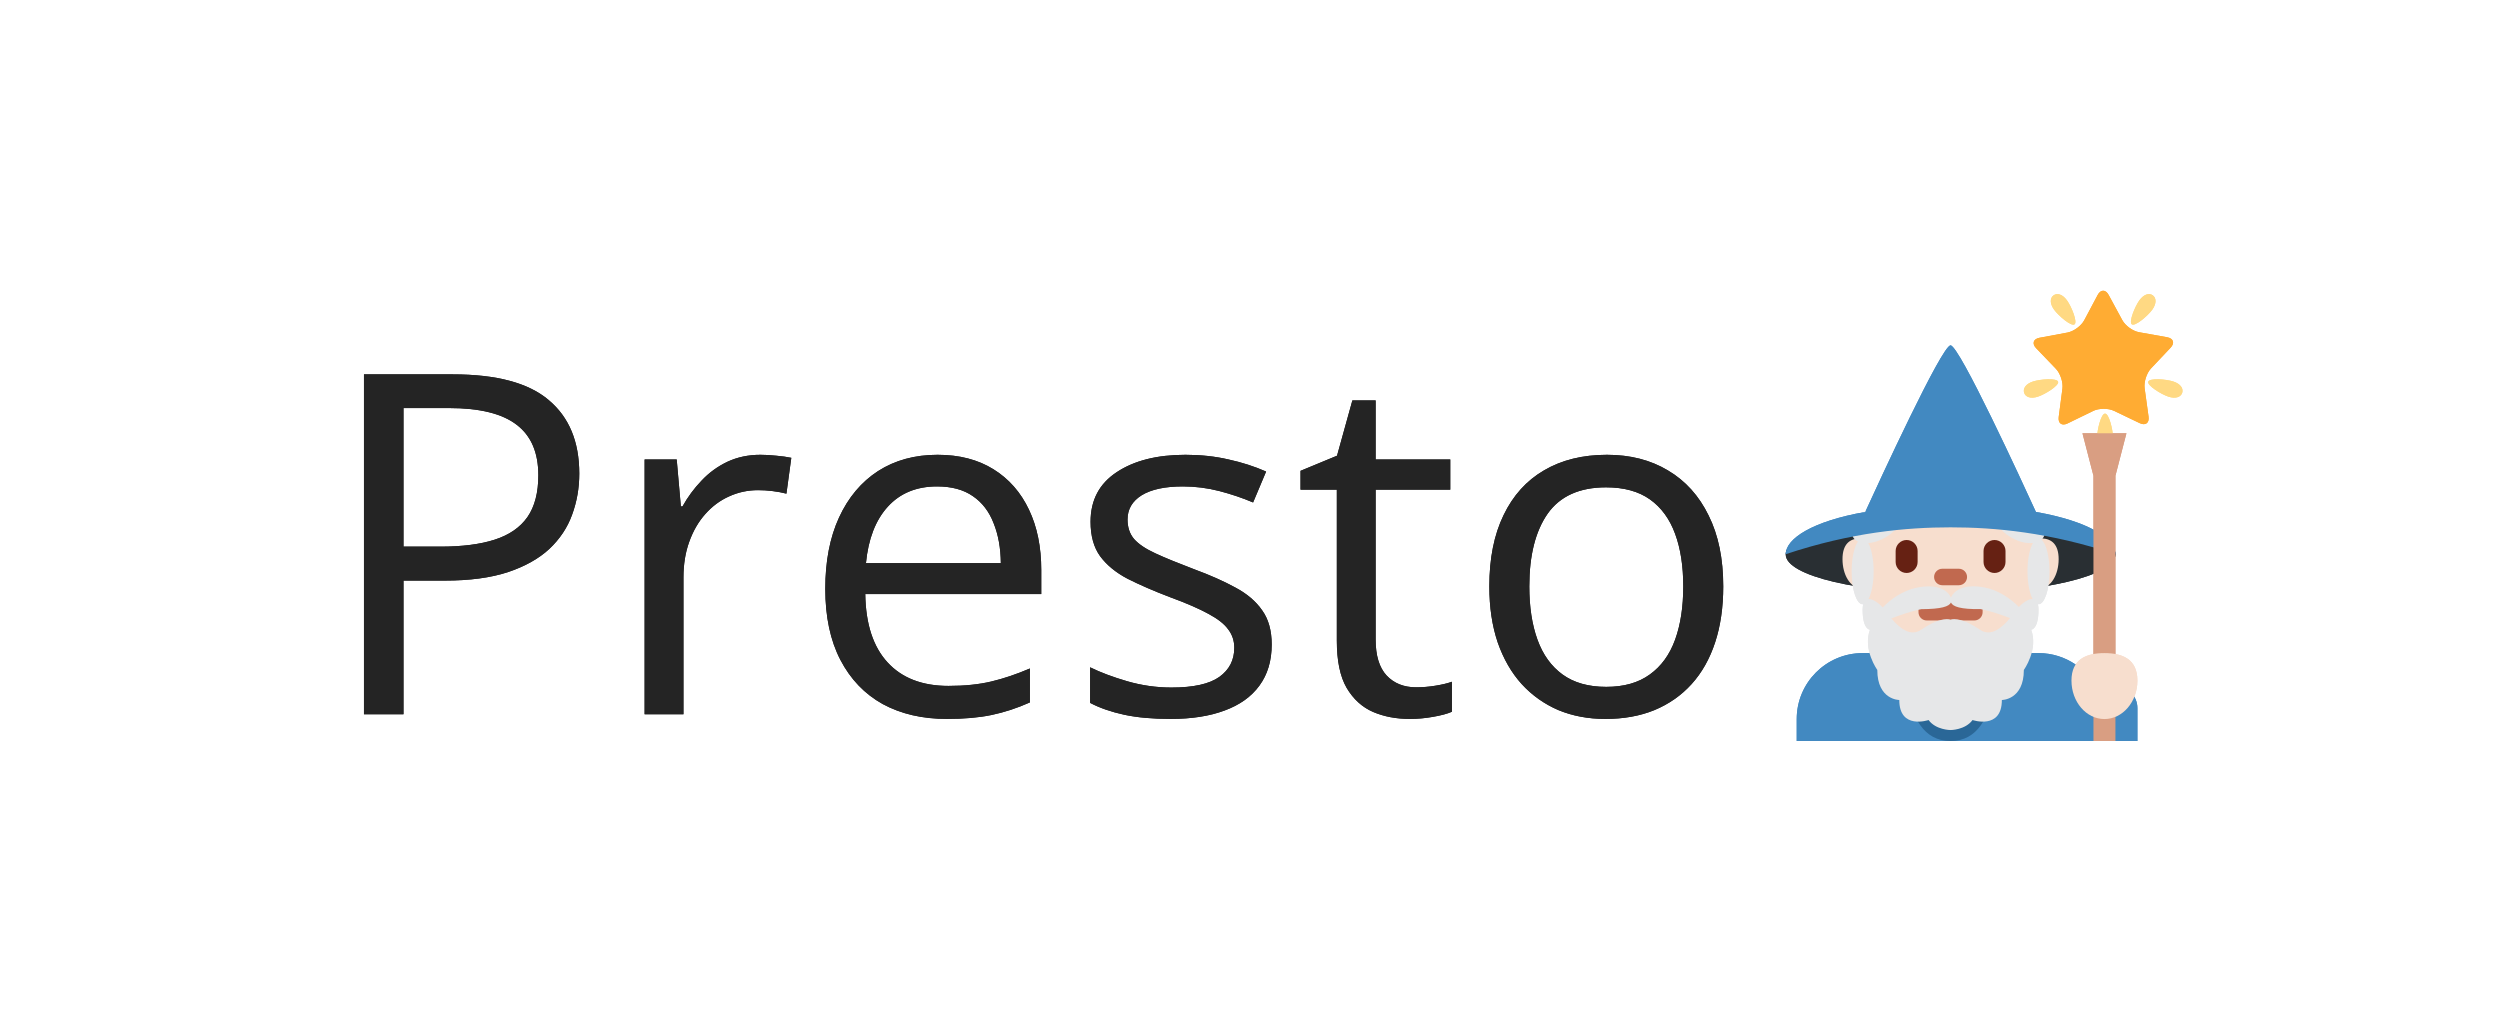 <svg width="63" height="26" viewBox="0 0 63 26" fill="none" xmlns="http://www.w3.org/2000/svg">
<rect width="63" height="26" fill="white"/>
<path d="M11.41 9.434C12.516 9.434 13.322 9.65 13.83 10.084C14.342 10.514 14.598 11.131 14.598 11.935C14.598 12.299 14.537 12.645 14.416 12.973C14.299 13.297 14.107 13.584 13.842 13.834C13.576 14.08 13.227 14.275 12.793 14.42C12.363 14.56 11.836 14.631 11.211 14.631H10.168V18H9.172V9.434H11.41ZM11.316 10.283H10.168V13.775H11.1C11.646 13.775 12.102 13.717 12.465 13.6C12.832 13.482 13.107 13.293 13.291 13.031C13.475 12.766 13.566 12.414 13.566 11.977C13.566 11.406 13.385 10.982 13.021 10.705C12.658 10.424 12.09 10.283 11.316 10.283ZM19.162 11.461C19.291 11.461 19.426 11.469 19.566 11.484C19.707 11.496 19.832 11.514 19.941 11.537L19.818 12.44C19.713 12.412 19.596 12.391 19.467 12.375C19.338 12.359 19.217 12.352 19.104 12.352C18.846 12.352 18.602 12.404 18.371 12.51C18.145 12.611 17.945 12.76 17.773 12.955C17.602 13.146 17.467 13.379 17.369 13.652C17.271 13.922 17.223 14.223 17.223 14.555V18H16.244V11.578H17.053L17.158 12.762H17.199C17.332 12.523 17.492 12.307 17.68 12.111C17.867 11.912 18.084 11.754 18.33 11.637C18.58 11.52 18.857 11.461 19.162 11.461ZM23.627 11.461C24.174 11.461 24.643 11.582 25.033 11.824C25.424 12.066 25.723 12.406 25.93 12.844C26.137 13.277 26.24 13.785 26.24 14.367V14.971H21.805C21.816 15.725 22.004 16.299 22.367 16.693C22.73 17.088 23.242 17.285 23.902 17.285C24.309 17.285 24.668 17.248 24.98 17.174C25.293 17.1 25.617 16.99 25.953 16.846V17.701C25.629 17.846 25.307 17.951 24.986 18.018C24.67 18.084 24.295 18.117 23.861 18.117C23.244 18.117 22.705 17.992 22.244 17.742C21.787 17.488 21.432 17.117 21.178 16.629C20.924 16.141 20.797 15.543 20.797 14.836C20.797 14.145 20.912 13.547 21.143 13.043C21.377 12.535 21.705 12.145 22.127 11.871C22.553 11.598 23.053 11.461 23.627 11.461ZM23.615 12.258C23.096 12.258 22.682 12.428 22.373 12.768C22.064 13.107 21.881 13.582 21.822 14.191H25.221C25.217 13.809 25.156 13.473 25.039 13.184C24.926 12.891 24.752 12.664 24.518 12.504C24.283 12.34 23.982 12.258 23.615 12.258ZM32.047 16.242C32.047 16.652 31.943 16.998 31.736 17.279C31.533 17.557 31.24 17.766 30.857 17.906C30.479 18.047 30.025 18.117 29.498 18.117C29.049 18.117 28.66 18.082 28.332 18.012C28.004 17.941 27.717 17.842 27.471 17.713V16.816C27.732 16.945 28.045 17.062 28.408 17.168C28.771 17.273 29.143 17.326 29.521 17.326C30.076 17.326 30.479 17.236 30.729 17.057C30.979 16.877 31.104 16.633 31.104 16.324C31.104 16.148 31.053 15.994 30.951 15.861C30.854 15.725 30.688 15.594 30.453 15.469C30.219 15.34 29.895 15.199 29.48 15.047C29.07 14.891 28.715 14.736 28.414 14.584C28.117 14.428 27.887 14.238 27.723 14.016C27.562 13.793 27.482 13.504 27.482 13.148C27.482 12.605 27.701 12.19 28.139 11.9C28.58 11.607 29.158 11.461 29.873 11.461C30.26 11.461 30.621 11.5 30.957 11.578C31.297 11.652 31.613 11.754 31.906 11.883L31.578 12.662C31.312 12.549 31.029 12.453 30.729 12.375C30.428 12.297 30.121 12.258 29.809 12.258C29.359 12.258 29.014 12.332 28.771 12.48C28.533 12.629 28.414 12.832 28.414 13.09C28.414 13.289 28.469 13.453 28.578 13.582C28.691 13.711 28.871 13.832 29.117 13.945C29.363 14.059 29.688 14.191 30.09 14.344C30.492 14.492 30.84 14.646 31.133 14.807C31.426 14.963 31.65 15.154 31.807 15.381C31.967 15.604 32.047 15.891 32.047 16.242ZM35.685 17.32C35.846 17.32 36.01 17.307 36.178 17.279C36.346 17.252 36.482 17.219 36.588 17.18V17.936C36.475 17.986 36.316 18.029 36.113 18.064C35.914 18.1 35.719 18.117 35.527 18.117C35.188 18.117 34.879 18.059 34.602 17.941C34.324 17.82 34.102 17.617 33.934 17.332C33.77 17.047 33.688 16.652 33.688 16.148V12.34H32.773V11.865L33.693 11.484L34.08 10.09H34.666V11.578H36.547V12.34H34.666V16.119C34.666 16.521 34.758 16.822 34.941 17.021C35.129 17.221 35.377 17.32 35.685 17.32ZM43.426 14.777C43.426 15.305 43.357 15.775 43.221 16.189C43.084 16.604 42.887 16.953 42.629 17.238C42.371 17.523 42.059 17.742 41.691 17.895C41.328 18.043 40.916 18.117 40.455 18.117C40.025 18.117 39.631 18.043 39.272 17.895C38.916 17.742 38.607 17.523 38.346 17.238C38.088 16.953 37.887 16.604 37.742 16.189C37.602 15.775 37.531 15.305 37.531 14.777C37.531 14.074 37.65 13.477 37.889 12.984C38.127 12.488 38.467 12.111 38.908 11.854C39.353 11.592 39.883 11.461 40.496 11.461C41.082 11.461 41.594 11.592 42.031 11.854C42.473 12.115 42.815 12.494 43.057 12.99C43.303 13.482 43.426 14.078 43.426 14.777ZM38.539 14.777C38.539 15.293 38.607 15.74 38.744 16.119C38.881 16.498 39.092 16.791 39.377 16.998C39.662 17.205 40.029 17.309 40.478 17.309C40.924 17.309 41.289 17.205 41.574 16.998C41.863 16.791 42.076 16.498 42.213 16.119C42.35 15.74 42.418 15.293 42.418 14.777C42.418 14.266 42.35 13.824 42.213 13.453C42.076 13.078 41.865 12.789 41.58 12.586C41.295 12.383 40.926 12.281 40.473 12.281C39.805 12.281 39.315 12.502 39.002 12.943C38.693 13.385 38.539 13.996 38.539 14.777Z" fill="#242424"/>
<path d="M54.204 9.286C54.095 9.402 54.023 9.626 54.045 9.785L54.144 10.501C54.166 10.659 54.066 10.732 53.922 10.664L53.272 10.353C53.128 10.284 52.893 10.285 52.75 10.355L52.102 10.671C51.959 10.741 51.859 10.668 51.879 10.51L51.973 9.793C51.994 9.634 51.92 9.41 51.81 9.295L51.31 8.774C51.2 8.659 51.238 8.541 51.394 8.512L52.102 8.38C52.259 8.35 52.448 8.211 52.523 8.07L52.862 7.432C52.937 7.291 53.061 7.291 53.137 7.431L53.481 8.066C53.557 8.207 53.748 8.345 53.905 8.372L54.614 8.499C54.77 8.527 54.809 8.645 54.7 8.761L54.204 9.286Z" fill="#FFAC33"/>
<path d="M52.087 7.568C52.201 7.725 52.359 8.115 52.278 8.174C52.197 8.233 51.877 7.961 51.763 7.804C51.65 7.647 51.659 7.508 51.749 7.443C51.838 7.378 51.973 7.411 52.087 7.568ZM54.237 7.804C54.123 7.961 53.803 8.233 53.722 8.173C53.641 8.115 53.799 7.725 53.913 7.568C54.027 7.411 54.162 7.377 54.251 7.443C54.34 7.508 54.35 7.647 54.237 7.804ZM52.847 11.025C52.847 10.831 52.947 10.423 53.047 10.423C53.147 10.423 53.247 10.831 53.247 11.025C53.247 11.219 53.158 11.326 53.047 11.326C52.937 11.326 52.847 11.219 52.847 11.025ZM54.645 9.996C54.461 9.936 54.105 9.714 54.136 9.619C54.167 9.523 54.585 9.554 54.768 9.614C54.952 9.674 55.026 9.792 54.992 9.898C54.958 10.004 54.829 10.056 54.645 9.996ZM51.231 9.614C51.415 9.554 51.833 9.523 51.864 9.619C51.895 9.714 51.539 9.936 51.355 9.996C51.171 10.056 51.042 10.004 51.008 9.898C50.974 9.793 51.047 9.674 51.231 9.614Z" fill="#FFD983"/>
<path d="M46.939 16.458H51.37C52.058 16.458 52.648 16.877 52.901 17.472C53.002 17.361 53.147 17.289 53.309 17.289C53.613 17.289 53.863 17.538 53.863 17.843V18.674H45.277V18.12C45.277 17.203 46.021 16.458 46.939 16.458Z" fill="#4289C1"/>
<path d="M50.262 16.181H48.047C48.047 16.181 47.77 18.674 49.154 18.674C50.539 18.674 50.262 16.181 50.262 16.181Z" fill="#2A6797"/>
<path d="M49.154 14.95C46.86 14.95 45 14.512 45 13.972C45 13.432 46.86 12.995 49.154 12.995C51.449 12.995 53.309 13.432 53.309 13.972C53.309 14.512 51.449 14.95 49.154 14.95Z" fill="#292F33"/>
<path d="M46.845 13.568C47.069 12.571 48.018 11.172 49.154 11.172C50.291 11.172 51.24 12.571 51.464 13.568C51.695 13.581 51.878 13.712 51.878 14.091C51.878 14.492 51.674 14.817 51.424 14.817C51.42 14.817 51.416 14.815 51.412 14.815C51.117 16.027 50.218 17.034 49.154 17.034C48.09 17.034 47.191 16.027 46.896 14.815C46.892 14.815 46.889 14.817 46.884 14.817C46.634 14.817 46.431 14.492 46.431 14.091C46.431 13.712 46.613 13.581 46.845 13.568Z" fill="#F7DECE"/>
<path d="M50.262 14.439C50.414 14.439 50.539 14.314 50.539 14.162V13.885C50.539 13.733 50.414 13.608 50.262 13.608C50.11 13.608 49.985 13.733 49.985 13.885V14.162C49.985 14.314 50.11 14.439 50.262 14.439ZM48.047 14.439C48.199 14.439 48.324 14.314 48.324 14.162V13.885C48.324 13.733 48.199 13.608 48.047 13.608C47.894 13.608 47.77 13.733 47.77 13.885V14.162C47.77 14.314 47.894 14.439 48.047 14.439Z" fill="#662113"/>
<path d="M48.947 14.748H49.362C49.477 14.748 49.57 14.655 49.57 14.54C49.57 14.426 49.477 14.332 49.362 14.332H48.947C48.832 14.332 48.739 14.426 48.739 14.54C48.739 14.655 48.832 14.748 48.947 14.748ZM48.554 15.636H49.754C49.868 15.636 49.962 15.543 49.962 15.429V15.337C49.962 15.223 49.869 15.129 49.754 15.129H48.554C48.44 15.129 48.346 15.223 48.346 15.337V15.429C48.346 15.543 48.44 15.636 48.554 15.636Z" fill="#C1694F"/>
<path d="M46.821 13.646C46.768 13.621 46.725 13.584 46.697 13.536C46.582 13.337 46.758 13.021 47.089 12.83C47.42 12.639 47.782 12.645 47.896 12.843C48.011 13.042 47.836 13.358 47.504 13.549C47.361 13.632 47.212 13.676 47.08 13.685C47.161 13.83 47.216 14.092 47.216 14.396C47.216 14.691 47.164 14.947 47.087 15.095C47.201 15.091 47.351 15.205 47.445 15.307C47.641 15.102 47.955 14.878 48.309 14.808C48.877 14.695 49.112 14.915 49.164 15.066C49.215 14.915 49.449 14.693 50.02 14.806C50.369 14.875 50.678 15.093 50.874 15.295C50.968 15.196 51.113 15.091 51.221 15.095C51.144 14.947 51.093 14.69 51.093 14.396C51.093 14.091 51.148 13.827 51.23 13.683C51.073 13.701 50.877 13.658 50.689 13.549C50.358 13.358 50.183 13.042 50.297 12.843C50.412 12.645 50.773 12.639 51.105 12.83C51.436 13.021 51.611 13.337 51.497 13.536C51.483 13.56 51.465 13.581 51.444 13.599C51.561 13.697 51.647 14.015 51.647 14.396C51.647 14.855 51.523 15.227 51.37 15.227C51.364 15.227 51.359 15.223 51.354 15.222C51.364 15.26 51.37 15.306 51.37 15.364C51.37 15.868 51.185 15.868 51.185 15.868C51.37 16.373 51.001 16.882 51.001 16.882C51.001 17.64 50.447 17.64 50.447 17.64C50.447 18.397 49.708 18.145 49.708 18.145C49.523 18.397 49.154 18.397 49.154 18.397C49.154 18.397 48.785 18.397 48.6 18.145C48.6 18.145 47.862 18.397 47.862 17.64C47.862 17.64 47.308 17.64 47.308 16.882C47.308 16.882 46.939 16.373 47.123 15.869C47.123 15.869 46.938 15.869 46.938 15.364C46.938 15.306 46.944 15.26 46.955 15.222C46.949 15.223 46.944 15.227 46.938 15.227C46.785 15.227 46.661 14.855 46.661 14.396C46.662 14.064 46.727 13.779 46.821 13.646ZM48.416 15.868C48.938 15.512 49.154 15.616 49.154 15.616C49.154 15.616 49.371 15.512 49.893 15.868C50.173 16.06 50.453 15.815 50.653 15.576C50.446 15.499 50.187 15.403 49.912 15.349C49.405 15.357 49.211 15.287 49.164 15.183C49.118 15.284 48.922 15.349 48.416 15.351C48.136 15.406 47.871 15.506 47.661 15.583C47.861 15.82 48.138 16.058 48.416 15.868Z" fill="#E6E7E8"/>
<path d="M47.004 12.901C47.344 12.157 48.935 8.703 49.154 8.703C49.374 8.703 50.965 12.157 51.305 12.901C52.64 13.135 53.309 13.576 53.309 13.966C51.647 13.412 50.262 13.289 49.154 13.289C48.047 13.289 46.662 13.412 45 13.966C45 13.576 45.669 13.135 47.004 12.901Z" fill="#4289C1"/>
<path d="M52.755 18.674H53.309V11.989L53.586 10.919H52.478L52.755 11.989V18.674Z" fill="#D99E82"/>
<path d="M52.201 17.151C52.201 17.686 52.573 18.12 53.032 18.12C53.491 18.12 53.863 17.686 53.863 17.151C53.863 16.615 53.491 16.458 53.032 16.458C52.573 16.458 52.201 16.615 52.201 17.151Z" fill="#F7DECE"/>
<path d="M11.41 9.434C12.516 9.434 13.322 9.65 13.83 10.084C14.342 10.514 14.598 11.131 14.598 11.935C14.598 12.299 14.537 12.645 14.416 12.973C14.299 13.297 14.107 13.584 13.842 13.834C13.576 14.08 13.227 14.275 12.793 14.42C12.363 14.56 11.836 14.631 11.211 14.631H10.168V18H9.172V9.434H11.41ZM11.316 10.283H10.168V13.775H11.1C11.646 13.775 12.102 13.717 12.465 13.6C12.832 13.482 13.107 13.293 13.291 13.031C13.475 12.766 13.566 12.414 13.566 11.977C13.566 11.406 13.385 10.982 13.021 10.705C12.658 10.424 12.09 10.283 11.316 10.283ZM19.162 11.461C19.291 11.461 19.426 11.469 19.566 11.484C19.707 11.496 19.832 11.514 19.941 11.537L19.818 12.44C19.713 12.412 19.596 12.391 19.467 12.375C19.338 12.359 19.217 12.352 19.104 12.352C18.846 12.352 18.602 12.404 18.371 12.51C18.145 12.611 17.945 12.76 17.773 12.955C17.602 13.146 17.467 13.379 17.369 13.652C17.271 13.922 17.223 14.223 17.223 14.555V18H16.244V11.578H17.053L17.158 12.762H17.199C17.332 12.523 17.492 12.307 17.68 12.111C17.867 11.912 18.084 11.754 18.33 11.637C18.58 11.52 18.857 11.461 19.162 11.461ZM23.627 11.461C24.174 11.461 24.643 11.582 25.033 11.824C25.424 12.066 25.723 12.406 25.93 12.844C26.137 13.277 26.24 13.785 26.24 14.367V14.971H21.805C21.816 15.725 22.004 16.299 22.367 16.693C22.73 17.088 23.242 17.285 23.902 17.285C24.309 17.285 24.668 17.248 24.98 17.174C25.293 17.1 25.617 16.99 25.953 16.846V17.701C25.629 17.846 25.307 17.951 24.986 18.018C24.67 18.084 24.295 18.117 23.861 18.117C23.244 18.117 22.705 17.992 22.244 17.742C21.787 17.488 21.432 17.117 21.178 16.629C20.924 16.141 20.797 15.543 20.797 14.836C20.797 14.145 20.912 13.547 21.143 13.043C21.377 12.535 21.705 12.145 22.127 11.871C22.553 11.598 23.053 11.461 23.627 11.461ZM23.615 12.258C23.096 12.258 22.682 12.428 22.373 12.768C22.064 13.107 21.881 13.582 21.822 14.191H25.221C25.217 13.809 25.156 13.473 25.039 13.184C24.926 12.891 24.752 12.664 24.518 12.504C24.283 12.34 23.982 12.258 23.615 12.258ZM32.047 16.242C32.047 16.652 31.943 16.998 31.736 17.279C31.533 17.557 31.24 17.766 30.857 17.906C30.479 18.047 30.025 18.117 29.498 18.117C29.049 18.117 28.66 18.082 28.332 18.012C28.004 17.941 27.717 17.842 27.471 17.713V16.816C27.732 16.945 28.045 17.062 28.408 17.168C28.771 17.273 29.143 17.326 29.521 17.326C30.076 17.326 30.479 17.236 30.729 17.057C30.979 16.877 31.104 16.633 31.104 16.324C31.104 16.148 31.053 15.994 30.951 15.861C30.854 15.725 30.688 15.594 30.453 15.469C30.219 15.34 29.895 15.199 29.48 15.047C29.07 14.891 28.715 14.736 28.414 14.584C28.117 14.428 27.887 14.238 27.723 14.016C27.562 13.793 27.482 13.504 27.482 13.148C27.482 12.605 27.701 12.19 28.139 11.9C28.58 11.607 29.158 11.461 29.873 11.461C30.26 11.461 30.621 11.5 30.957 11.578C31.297 11.652 31.613 11.754 31.906 11.883L31.578 12.662C31.312 12.549 31.029 12.453 30.729 12.375C30.428 12.297 30.121 12.258 29.809 12.258C29.359 12.258 29.014 12.332 28.771 12.48C28.533 12.629 28.414 12.832 28.414 13.09C28.414 13.289 28.469 13.453 28.578 13.582C28.691 13.711 28.871 13.832 29.117 13.945C29.363 14.059 29.688 14.191 30.09 14.344C30.492 14.492 30.84 14.646 31.133 14.807C31.426 14.963 31.65 15.154 31.807 15.381C31.967 15.604 32.047 15.891 32.047 16.242ZM35.685 17.32C35.846 17.32 36.01 17.307 36.178 17.279C36.346 17.252 36.482 17.219 36.588 17.18V17.936C36.475 17.986 36.316 18.029 36.113 18.064C35.914 18.1 35.719 18.117 35.527 18.117C35.188 18.117 34.879 18.059 34.602 17.941C34.324 17.82 34.102 17.617 33.934 17.332C33.77 17.047 33.688 16.652 33.688 16.148V12.34H32.773V11.865L33.693 11.484L34.08 10.09H34.666V11.578H36.547V12.34H34.666V16.119C34.666 16.521 34.758 16.822 34.941 17.021C35.129 17.221 35.377 17.32 35.685 17.32ZM43.426 14.777C43.426 15.305 43.357 15.775 43.221 16.189C43.084 16.604 42.887 16.953 42.629 17.238C42.371 17.523 42.059 17.742 41.691 17.895C41.328 18.043 40.916 18.117 40.455 18.117C40.025 18.117 39.631 18.043 39.272 17.895C38.916 17.742 38.607 17.523 38.346 17.238C38.088 16.953 37.887 16.604 37.742 16.189C37.602 15.775 37.531 15.305 37.531 14.777C37.531 14.074 37.65 13.477 37.889 12.984C38.127 12.488 38.467 12.111 38.908 11.854C39.353 11.592 39.883 11.461 40.496 11.461C41.082 11.461 41.594 11.592 42.031 11.854C42.473 12.115 42.815 12.494 43.057 12.99C43.303 13.482 43.426 14.078 43.426 14.777ZM38.539 14.777C38.539 15.293 38.607 15.74 38.744 16.119C38.881 16.498 39.092 16.791 39.377 16.998C39.662 17.205 40.029 17.309 40.478 17.309C40.924 17.309 41.289 17.205 41.574 16.998C41.863 16.791 42.076 16.498 42.213 16.119C42.35 15.74 42.418 15.293 42.418 14.777C42.418 14.266 42.35 13.824 42.213 13.453C42.076 13.078 41.865 12.789 41.58 12.586C41.295 12.383 40.926 12.281 40.473 12.281C39.805 12.281 39.315 12.502 39.002 12.943C38.693 13.385 38.539 13.996 38.539 14.777Z" fill="#242424"/>
<path d="M54.204 9.286C54.095 9.402 54.023 9.626 54.045 9.785L54.144 10.501C54.166 10.659 54.066 10.732 53.922 10.664L53.272 10.353C53.128 10.284 52.893 10.285 52.75 10.355L52.102 10.671C51.959 10.741 51.859 10.668 51.879 10.51L51.973 9.793C51.994 9.634 51.92 9.41 51.81 9.295L51.31 8.774C51.2 8.659 51.238 8.541 51.394 8.512L52.102 8.38C52.259 8.35 52.448 8.211 52.523 8.07L52.862 7.432C52.937 7.291 53.061 7.291 53.137 7.431L53.481 8.066C53.557 8.207 53.748 8.345 53.905 8.372L54.614 8.499C54.77 8.527 54.809 8.645 54.7 8.761L54.204 9.286Z" fill="#FFAC33"/>
<path d="M52.087 7.568C52.201 7.725 52.359 8.115 52.278 8.174C52.197 8.233 51.877 7.961 51.763 7.804C51.65 7.647 51.659 7.508 51.749 7.443C51.838 7.378 51.973 7.411 52.087 7.568ZM54.237 7.804C54.123 7.961 53.803 8.233 53.722 8.173C53.641 8.115 53.799 7.725 53.913 7.568C54.027 7.411 54.162 7.377 54.251 7.443C54.34 7.508 54.35 7.647 54.237 7.804ZM52.847 11.025C52.847 10.831 52.947 10.423 53.047 10.423C53.147 10.423 53.247 10.831 53.247 11.025C53.247 11.219 53.158 11.326 53.047 11.326C52.937 11.326 52.847 11.219 52.847 11.025ZM54.645 9.996C54.461 9.936 54.105 9.714 54.136 9.619C54.167 9.523 54.585 9.554 54.768 9.614C54.952 9.674 55.026 9.792 54.992 9.898C54.958 10.004 54.829 10.056 54.645 9.996ZM51.231 9.614C51.415 9.554 51.833 9.523 51.864 9.619C51.895 9.714 51.539 9.936 51.355 9.996C51.171 10.056 51.042 10.004 51.008 9.898C50.974 9.793 51.047 9.674 51.231 9.614Z" fill="#FFD983"/>
<path d="M46.939 16.458H51.37C52.058 16.458 52.648 16.877 52.901 17.472C53.002 17.361 53.147 17.289 53.309 17.289C53.613 17.289 53.863 17.538 53.863 17.843V18.674H45.277V18.12C45.277 17.203 46.021 16.458 46.939 16.458Z" fill="#4289C1"/>
<path d="M50.262 16.181H48.047C48.047 16.181 47.77 18.674 49.154 18.674C50.539 18.674 50.262 16.181 50.262 16.181Z" fill="#2A6797"/>
<path d="M49.154 14.95C46.86 14.95 45 14.512 45 13.972C45 13.432 46.86 12.995 49.154 12.995C51.449 12.995 53.309 13.432 53.309 13.972C53.309 14.512 51.449 14.95 49.154 14.95Z" fill="#292F33"/>
<path d="M46.845 13.568C47.069 12.571 48.018 11.172 49.154 11.172C50.291 11.172 51.24 12.571 51.464 13.568C51.695 13.581 51.878 13.712 51.878 14.091C51.878 14.492 51.674 14.817 51.424 14.817C51.42 14.817 51.416 14.815 51.412 14.815C51.117 16.027 50.218 17.034 49.154 17.034C48.09 17.034 47.191 16.027 46.896 14.815C46.892 14.815 46.889 14.817 46.884 14.817C46.634 14.817 46.431 14.492 46.431 14.091C46.431 13.712 46.613 13.581 46.845 13.568Z" fill="#F7DECE"/>
<path d="M50.262 14.439C50.414 14.439 50.539 14.314 50.539 14.162V13.885C50.539 13.733 50.414 13.608 50.262 13.608C50.11 13.608 49.985 13.733 49.985 13.885V14.162C49.985 14.314 50.11 14.439 50.262 14.439ZM48.047 14.439C48.199 14.439 48.324 14.314 48.324 14.162V13.885C48.324 13.733 48.199 13.608 48.047 13.608C47.894 13.608 47.77 13.733 47.77 13.885V14.162C47.77 14.314 47.894 14.439 48.047 14.439Z" fill="#662113"/>
<path d="M48.947 14.748H49.362C49.477 14.748 49.57 14.655 49.57 14.54C49.57 14.426 49.477 14.332 49.362 14.332H48.947C48.832 14.332 48.739 14.426 48.739 14.54C48.739 14.655 48.832 14.748 48.947 14.748ZM48.554 15.636H49.754C49.868 15.636 49.962 15.543 49.962 15.429V15.337C49.962 15.223 49.869 15.129 49.754 15.129H48.554C48.44 15.129 48.346 15.223 48.346 15.337V15.429C48.346 15.543 48.44 15.636 48.554 15.636Z" fill="#C1694F"/>
<path d="M46.821 13.646C46.768 13.621 46.725 13.584 46.697 13.536C46.582 13.337 46.758 13.021 47.089 12.83C47.42 12.639 47.782 12.645 47.896 12.843C48.011 13.042 47.836 13.358 47.504 13.549C47.361 13.632 47.212 13.676 47.08 13.685C47.161 13.83 47.216 14.092 47.216 14.396C47.216 14.691 47.164 14.947 47.087 15.095C47.201 15.091 47.351 15.205 47.445 15.307C47.641 15.102 47.955 14.878 48.309 14.808C48.877 14.695 49.112 14.915 49.164 15.066C49.215 14.915 49.449 14.693 50.02 14.806C50.369 14.875 50.678 15.093 50.874 15.295C50.968 15.196 51.113 15.091 51.221 15.095C51.144 14.947 51.093 14.69 51.093 14.396C51.093 14.091 51.148 13.827 51.23 13.683C51.073 13.701 50.877 13.658 50.689 13.549C50.358 13.358 50.183 13.042 50.297 12.843C50.412 12.645 50.773 12.639 51.105 12.83C51.436 13.021 51.611 13.337 51.497 13.536C51.483 13.56 51.465 13.581 51.444 13.599C51.561 13.697 51.647 14.015 51.647 14.396C51.647 14.855 51.523 15.227 51.37 15.227C51.364 15.227 51.359 15.223 51.354 15.222C51.364 15.26 51.37 15.306 51.37 15.364C51.37 15.868 51.185 15.868 51.185 15.868C51.37 16.373 51.001 16.882 51.001 16.882C51.001 17.64 50.447 17.64 50.447 17.64C50.447 18.397 49.708 18.145 49.708 18.145C49.523 18.397 49.154 18.397 49.154 18.397C49.154 18.397 48.785 18.397 48.6 18.145C48.6 18.145 47.862 18.397 47.862 17.64C47.862 17.64 47.308 17.64 47.308 16.882C47.308 16.882 46.939 16.373 47.123 15.869C47.123 15.869 46.938 15.869 46.938 15.364C46.938 15.306 46.944 15.26 46.955 15.222C46.949 15.223 46.944 15.227 46.938 15.227C46.785 15.227 46.661 14.855 46.661 14.396C46.662 14.064 46.727 13.779 46.821 13.646ZM48.416 15.868C48.938 15.512 49.154 15.616 49.154 15.616C49.154 15.616 49.371 15.512 49.893 15.868C50.173 16.06 50.453 15.815 50.653 15.576C50.446 15.499 50.187 15.403 49.912 15.349C49.405 15.357 49.211 15.287 49.164 15.183C49.118 15.284 48.922 15.349 48.416 15.351C48.136 15.406 47.871 15.506 47.661 15.583C47.861 15.82 48.138 16.058 48.416 15.868Z" fill="#E6E7E8"/>
<path d="M47.004 12.901C47.344 12.157 48.935 8.703 49.154 8.703C49.374 8.703 50.965 12.157 51.305 12.901C52.64 13.135 53.309 13.576 53.309 13.966C51.647 13.412 50.262 13.289 49.154 13.289C48.047 13.289 46.662 13.412 45 13.966C45 13.576 45.669 13.135 47.004 12.901Z" fill="#4289C1"/>
<path d="M52.755 18.674H53.309V11.989L53.586 10.919H52.478L52.755 11.989V18.674Z" fill="#D99E82"/>
<path d="M52.201 17.151C52.201 17.686 52.573 18.12 53.032 18.12C53.491 18.12 53.863 17.686 53.863 17.151C53.863 16.615 53.491 16.458 53.032 16.458C52.573 16.458 52.201 16.615 52.201 17.151Z" fill="#F7DECE"/>
</svg>
